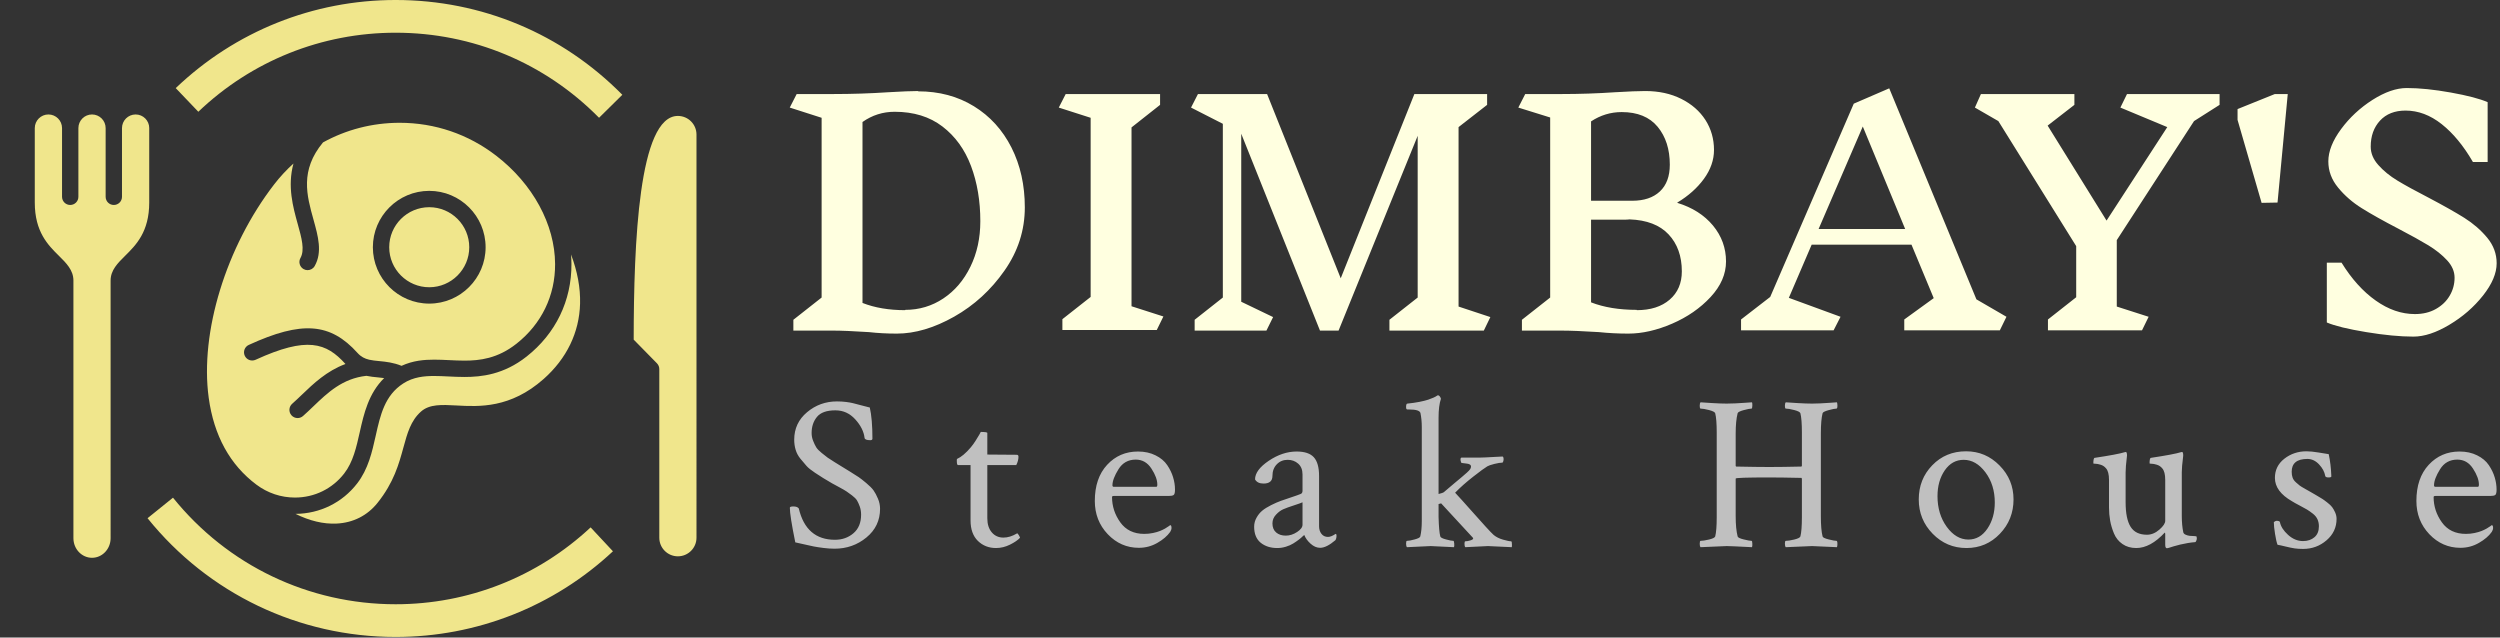 <svg xmlns="http://www.w3.org/2000/svg" version="1.1" xmlns:xlink="http://www.w3.org/1999/xlink" xmlns:svgjs="http://svgjs.dev/svgjs" width="1000" height="255" viewBox="0 0 1000 255"><rect x="0" y="0" width="1000" height="255" fill="#333333" stroke="none"/><g transform="matrix(1,0,0,1,-0.606,-0.109)"><svg viewBox="0 0 396 101" data-background-color="#800000" preserveAspectRatio="xMidYMid meet" height="255" width="1000" xmlns="http://www.w3.org/2000/svg" xmlns:xlink="http://www.w3.org/1999/xlink"><g id="tight-bounds" transform="matrix(1,0,0,1,0.24,0.043)"><svg viewBox="0 0 395.52 100.914" height="100.914" width="395.52"><g><svg viewBox="0 0 578.437 147.583" height="100.914" width="395.52"><g transform="matrix(1,0,0,1,182.917,20.397)"><svg viewBox="0 0 395.52 106.79" height="106.79" width="395.52"><g id="textblocktransform"><svg viewBox="0 0 395.52 106.79" height="106.79" width="395.52" id="textblock"><g><svg viewBox="0 0 395.52 57.597" height="57.597" width="395.52"><g transform="matrix(1,0,0,1,0,0)"><svg width="395.52" viewBox="2.3 -40.3 283.93 41.35" height="57.597" data-palette-color="#ffffe0"><path d="M23.65-39.75Q28.9-39.75 32.93-37.27 36.95-34.8 39.18-30.4 41.4-26 41.4-20.45L41.4-20.45Q41.4-14.75 38.02-9.93 34.65-5.1 29.65-2.27 24.65 0.55 20.1 0.55L20.1 0.55Q17.7 0.55 15.45 0.3L15.45 0.3Q11.55 0.05 9.55 0.05L9.55 0.05 2.9 0.05 2.9-1.75 7.6-5.45 7.6-35.35 2.3-37.05 3.45-39.3 9.5-39.3Q14.2-39.3 18.7-39.6L18.7-39.6Q22.1-39.8 23.65-39.8L23.65-39.8 23.65-39.75ZM21.5-3.4Q25-3.4 27.85-5.3 30.7-7.2 32.35-10.58 34-13.95 34-18.15L34-18.15Q34-23.2 32.45-27.33 30.9-31.45 27.7-33.9 24.5-36.35 19.75-36.35L19.75-36.35Q16.8-36.35 14.4-34.65L14.4-34.65 14.4-4.55Q17.45-3.35 21.5-3.35L21.5-3.35 21.5-3.4ZM64.45-2.3L63.35-0.05 47.65-0.05 47.65-1.85 52.35-5.55 52.35-35.35 47.05-37.05 48.2-39.3 63.9-39.3 63.9-37.5 59.15-33.75 59.15-4 64.45-2.3ZM118.84-2.2L117.75 0.05 102.05 0.05 102.05-1.75 106.75-5.45 106.75-32.35 93.59 0.05 90.5 0.05 77.4-32.7 77.4-4.75 82.7-2.2 81.59 0.05 69.65 0.05 69.65-1.75 74.34-5.45 74.34-34.35 69.05-37.05 70.2-39.3 81.7-39.3 93.95-8.65 106.2-39.3 118.3-39.3 118.3-37.5 113.55-33.8 113.55-3.95 118.84-2.2ZM149.94-21.2Q153.69-20.05 155.87-17.43 158.04-14.8 158.04-11.45L158.04-11.45Q158.04-8.3 155.47-5.53 152.89-2.75 149.07-1.1 145.24 0.55 141.79 0.55L141.79 0.55Q139.29 0.55 136.89 0.3L136.89 0.3Q132.89 0.05 130.69 0.05L130.69 0.05 124.09 0.05 124.09-1.75 128.79-5.45 128.79-35.4 123.49-37.05 124.64-39.3 130.64-39.3Q135.19-39.3 139.59-39.6L139.59-39.6Q142.99-39.8 144.59-39.8L144.59-39.8Q147.99-39.8 150.59-38.5 153.19-37.2 154.62-34.98 156.04-32.75 156.04-30L156.04-30Q156.04-27.5 154.37-25.2 152.69-22.9 149.94-21.25L149.94-21.25 149.94-21.2ZM148.69-27.55Q148.69-31.4 146.67-33.85 144.64-36.3 140.69-36.3L140.69-36.3Q137.94-36.3 135.59-34.75L135.59-34.75 135.59-21.55 142.44-21.55Q145.39-21.55 147.04-23.1 148.69-24.65 148.69-27.55L148.69-27.55ZM143.19-3.35Q146.64-3.35 148.67-5.1 150.69-6.85 150.69-9.8L150.69-9.8Q150.69-13.6 148.49-15.95 146.29-18.3 141.99-18.45L141.99-18.45Q141.64-18.4 141.04-18.4L141.04-18.4 135.59-18.4 135.59-4.65Q138.79-3.4 143.19-3.4L143.19-3.4 143.19-3.35ZM204.69-2.25L203.59 0 187.69 0 187.69-1.8 192.59-5.35 188.89-14.25 172.29-14.25 168.49-5.4 177.09-2.25 175.94 0 160.54 0 160.54-1.8 165.39-5.55 179.29-37.7 185.19-40.25 199.69-5.15 204.69-2.25ZM187.84-16.85L180.79-33.9 173.44-16.85 187.84-16.85ZM223.04-15L223.04-3.95 228.34-2.25 227.24 0 211.59 0 211.59-1.8 216.29-5.5 216.29-14 203.34-34.8 199.44-37.05 200.44-39.3 215.99-39.3 215.99-37.5 211.54-34.05 221.34-18.25 231.44-33.8 223.64-37.05 224.74-39.3 240.14-39.3 240.14-37.5 235.89-34.8 223.04-15ZM249.78-21.25L247.13-21.2 243.13-35 243.13-36.8 249.33-39.3 251.48-39.3 249.78-21.25ZM279.23-8.75Q279.23-10.3 277.98-11.65 276.73-13 274.88-14.13 273.03-15.25 269.88-16.9L269.88-16.9Q266.13-18.85 263.81-20.3 261.48-21.75 259.86-23.73 258.23-25.7 258.23-28.1L258.23-28.1Q258.23-30.6 260.36-33.48 262.48-36.35 265.58-38.33 268.68-40.3 271.28-40.3L271.28-40.3Q274.43-40.3 278.61-39.55 282.78-38.8 284.73-37.95L284.73-37.95 284.73-28 282.28-28Q279.93-32.05 277.08-34.3 274.23-36.55 271.08-36.55L271.08-36.55Q268.38-36.55 266.83-34.88 265.28-33.2 265.28-30.55L265.28-30.55Q265.28-28.9 266.56-27.48 267.83-26.05 269.73-24.9 271.63-23.75 274.83-22.1L274.83-22.1Q278.63-20.1 280.86-18.7 283.08-17.3 284.66-15.4 286.23-13.5 286.23-11.15L286.23-11.15Q286.23-8.65 283.96-5.78 281.68-2.9 278.38-0.93 275.08 1.05 272.38 1.05L272.38 1.05Q269.08 1.05 264.53 0.3 259.98-0.45 257.98-1.3L257.98-1.3 257.98-11.25 260.43-11.25Q262.93-7.2 266.11-4.95 269.28-2.7 272.63-2.7L272.63-2.7Q274.63-2.7 276.13-3.55 277.63-4.4 278.43-5.78 279.23-7.15 279.23-8.75L279.23-8.75Z" opacity="1" transform="matrix(1,0,0,1,0,0)" fill="#ffffe0" class="wordmark-text-0" data-fill-palette-color="primary" id="text-0"></path></svg></g></svg></g><g transform="matrix(1,0,0,1,0,71.195)"><svg viewBox="0 0 395.52 35.595" height="35.595" width="395.52"><g transform="matrix(1,0,0,1,0,0)"><svg width="395.52" viewBox="2 -33.89 382.51 34.43" height="35.595" data-palette-color="#c0c0c0"><path d="M2.98-23.93L2.98-23.93Q2.98-27.69 5.86-30.1 8.74-32.52 12.55-32.52L12.55-32.52Q13.62-32.52 14.58-32.4 15.53-32.28 16.14-32.13 16.75-31.98 17.9-31.67 19.04-31.35 19.92-31.15L19.92-31.15Q20.51-28.56 20.51-24.17L20.51-24.17Q20.51-23.83 20.02-23.83L20.02-23.83Q18.85-23.83 18.75-24.32L18.75-24.32Q18.51-26.46 16.67-28.49 14.84-30.52 12.21-30.52L12.21-30.52Q9.28-30.52 8.08-29.05 6.88-27.59 6.88-25.44L6.88-25.44Q6.88-24.51 7.23-23.66 7.57-22.8 7.91-22.24 8.25-21.68 9.16-20.95 10.06-20.21 10.47-19.92 10.89-19.63 12.13-18.85 13.38-18.07 13.72-17.87L13.72-17.87Q13.96-17.72 15.43-16.82 16.89-15.92 17.43-15.55 17.97-15.19 19.12-14.23 20.26-13.28 20.78-12.55 21.29-11.82 21.75-10.72 22.22-9.62 22.22-8.45L22.22-8.45Q22.22-4.54 19.17-2.03 16.11 0.49 12.01 0.49L12.01 0.49Q10.84 0.49 9.52 0.32 8.2 0.15 7.32-0.02 6.45-0.2 5.1-0.51 3.76-0.83 3.22-0.93L3.22-0.93Q2-6.93 2-8.69L2-8.69Q2-8.98 2.78-8.98L2.78-8.98Q3.66-8.98 4-8.54L4-8.54Q5.66-1.51 12.11-1.51L12.11-1.51Q14.55-1.51 16.26-2.98 17.97-4.44 17.97-7.13L17.97-7.13Q17.97-8.11 17.68-8.94 17.38-9.77 17.07-10.3 16.75-10.84 15.94-11.45 15.14-12.06 14.7-12.35 14.26-12.65 13.09-13.28 11.91-13.92 11.47-14.16L11.47-14.16Q10.06-14.99 9.5-15.33 8.94-15.67 7.64-16.53 6.35-17.38 5.76-18.04 5.18-18.7 4.39-19.65 3.61-20.61 3.3-21.68 2.98-22.75 2.98-23.93ZM42.5-5.86L42.5-18.26 39.67-18.26Q39.42-18.26 39.42-19.29L39.42-19.29Q39.42-19.58 39.47-19.63L39.47-19.63Q40.89-20.26 42.55-22.22L42.55-22.22Q43.08-22.85 43.6-23.66 44.11-24.46 44.45-25.05 44.79-25.63 44.79-25.68L44.79-25.68Q46.26-25.68 46.26-25.44L46.26-25.44 46.26-20.61Q47.53-20.61 50.12-20.58 52.7-20.56 52.85-20.56L52.85-20.56Q53.24-20.56 53.24-20.12L53.24-20.12Q53.24-19.24 52.75-18.26L52.75-18.26 46.26-18.26 46.26-6.3Q46.26-4.35 47.26-3.17 48.26-2 49.87-2L49.87-2Q51.34-2 52.9-2.93L52.9-2.93Q53.05-3.03 53.34-2.51 53.63-2 53.58-1.95L53.58-1.95Q52.85-1.17 51.34-0.42 49.82 0.34 48.21 0.34L48.21 0.34Q45.77 0.34 44.13-1.27 42.5-2.88 42.5-5.86L42.5-5.86ZM79.53-19.48L79.53-19.48Q76.99-19.48 75.65-17.31 74.3-15.14 74.3-13.72L74.3-13.72Q74.3-13.38 74.6-13.38L74.6-13.38 84.12-13.38Q84.36-13.38 84.36-13.87L84.36-13.87Q84.36-15.43 83.04-17.46 81.73-19.48 79.53-19.48ZM80.02-21.29L80.02-21.29Q82.26-21.29 83.97-20.43 85.68-19.58 86.58-18.24 87.49-16.89 87.9-15.5 88.32-14.11 88.32-12.74L88.32-12.74Q88.32-11.77 88.02-11.55 87.73-11.33 86.9-11.33L86.9-11.33 74.6-11.33Q74.21-11.33 74.21-11.08L74.21-11.08Q74.21-8.01 76.06-5.42 77.92-2.83 81.43-2.83L81.43-2.83Q82.46-2.83 83.39-3.03 84.31-3.22 84.97-3.49 85.63-3.76 86.1-4.03 86.56-4.3 86.9-4.54L86.9-4.54 87.24-4.79Q87.54-4.79 87.54-4.15L87.54-4.15Q87.54-3.76 87.24-3.27L87.24-3.27Q86.27-1.9 84.36-0.81 82.46 0.29 80.21 0.29L80.21 0.29Q76.16 0.29 73.25-2.76 70.35-5.81 70.35-10.21L70.35-10.21Q70.35-15.33 73.11-18.31 75.87-21.29 80.02-21.29ZM110.99-3.15Q111.82-2.44 113.14-2.44 114.46-2.44 115.68-3.25 116.9-4.05 116.9-4.88L116.9-4.88 116.9-9.91Q116.51-9.72 115-9.23 113.48-8.74 112.63-8.37 111.77-8.01 110.97-7.15 110.16-6.3 110.16-5.18L110.16-5.18Q110.16-3.86 110.99-3.15ZM115.58-21.29L115.58-21.29Q118.27-21.29 119.44-20 120.61-18.7 120.61-15.82L120.61-15.82 120.61-4.54Q120.61-3.52 121.15-2.83 121.69-2.15 122.61-2.15L122.61-2.15Q123.3-2.15 124.32-2.83L124.32-2.83Q124.52-2.83 124.52-2.44L124.52-2.44Q124.52-1.81 124.27-1.42L124.27-1.42Q122.27 0.29 120.85 0.29L120.85 0.29Q119.73 0.29 118.71-0.63 117.68-1.56 117.29-2.59L117.29-2.59Q117.24-2.59 116.92-2.27 116.61-1.95 116.07-1.54 115.53-1.12 114.82-0.68 114.12-0.24 113.16 0.05 112.21 0.34 111.24 0.34L111.24 0.34Q108.99 0.34 107.52-0.85 106.06-2.05 106.06-4.44L106.06-4.44Q106.06-5.52 106.6-6.47 107.13-7.42 107.87-8.03 108.6-8.64 109.87-9.28 111.14-9.91 112.04-10.23 112.94-10.55 114.41-11.04 115.87-11.52 116.46-11.77L116.46-11.77Q116.9-11.91 116.9-12.5L116.9-12.5 116.9-16.16Q116.9-17.72 115.92-18.58 114.95-19.43 113.58-19.43L113.58-19.43Q112.11-19.43 111.14-18.43 110.16-17.43 110.16-15.82L110.16-15.82Q110.16-14.11 108.16-14.11L108.16-14.11Q106.79-14.11 106.26-15.04L106.26-15.04Q106.26-17.14 109.33-19.21 112.41-21.29 115.58-21.29ZM158.32-17.97L158.32-17.97Q157.49-17.48 155.15-15.65 152.81-13.82 151.1-12.06L151.1-12.06Q152.51-10.55 154.56-8.23 156.62-5.91 157.93-4.47 159.25-3.03 159.74-2.59L159.74-2.59Q160.57-1.9 161.84-1.54 163.11-1.17 163.65-1.17L163.65-1.17Q163.84-1.17 163.84-0.39L163.84-0.39Q163.84 0.05 163.79 0.15L163.79 0.15Q158.91-0.1 158.47-0.1L158.47-0.1Q158.37-0.1 153.39 0.15L153.39 0.15Q153.2-0.05 153.2-0.61 153.2-1.17 153.39-1.17L153.39-1.17Q153.88-1.17 154.52-1.37 155.15-1.56 155.15-1.81L155.15-1.81Q155.15-1.9 155.1-1.95L155.1-1.95 147.97-9.67 147.39-9.52 147.39-6.59Q147.48-3.37 147.78-2.25L147.78-2.25Q147.88-1.9 149.05-1.59 150.22-1.27 150.71-1.27L150.71-1.27Q150.85-1.27 150.9-0.68 150.95-0.1 150.85 0.15L150.85 0.15Q145.97-0.1 145.63-0.1L145.63-0.1Q145.34-0.1 140.31 0.15L140.31 0.15Q140.11-0.05 140.11-0.66 140.11-1.27 140.31-1.27L140.31-1.27Q140.89-1.27 142.04-1.59 143.19-1.9 143.29-2.25L143.29-2.25Q143.63-3.66 143.63-5.66L143.63-5.66 143.63-26.81Q143.63-28.47 143.33-29.93L143.33-29.93Q143.09-30.71 140.84-30.71L140.84-30.71 140.4-30.71Q140.11-30.71 140.11-31.25L140.11-31.25Q140.11-32.03 140.4-32.03L140.4-32.03Q141.87-32.18 143.11-32.42 144.36-32.67 145.07-32.91 145.78-33.15 146.26-33.37 146.75-33.59 146.95-33.74L146.95-33.74 147.19-33.89 147.29-33.89Q147.48-33.89 147.68-33.62 147.88-33.35 147.92-33.11L147.92-33.11Q147.39-31.54 147.39-28.86L147.39-28.86 147.39-11.77Q148.41-12.01 148.61-12.21L148.61-12.21Q149.68-13.13 150.85-14.11 152.03-15.09 152.61-15.58 153.2-16.06 153.73-16.55 154.27-17.04 154.47-17.33 154.66-17.63 154.66-17.92L154.66-17.92Q154.66-18.51 153.59-18.6 152.51-18.7 152.46-18.8L152.46-18.8Q152.12-19.78 152.51-19.92L152.51-19.92 156.37-19.92Q157.1-19.92 157.91-19.97 158.71-20.02 159.81-20.07 160.91-20.12 161.74-20.17L161.74-20.17Q161.94-20.07 161.96-19.73 161.99-19.38 161.89-19.09 161.79-18.8 161.69-18.8L161.69-18.8Q161.06-18.8 159.89-18.51 158.71-18.21 158.32-17.97ZM228.82-6.59L228.82-6.59 228.82-15.19Q228.82-15.19 228.72-15.38L228.72-15.38Q224.13-15.48 221.5-15.48L221.5-15.48Q213.98-15.48 213.98-15.23L213.98-15.23 213.98-6.79Q213.98-3.96 214.42-2.25L214.42-2.25Q214.51-1.9 215.78-1.59 217.05-1.27 217.54-1.27L217.54-1.27Q217.69-1.27 217.71-0.68 217.74-0.1 217.64 0.15L217.64 0.15Q212.75-0.1 211.97-0.1L211.97-0.1Q211.73-0.1 206.11 0.15L206.11 0.15Q205.92-0.05 205.92-0.59L205.92-0.59Q205.92-1.27 206.11-1.27L206.11-1.27Q206.75-1.27 207.99-1.56 209.24-1.86 209.39-2.25L209.39-2.25Q209.73-3.56 209.73-6.59L209.73-6.59 209.73-25.54Q209.73-28.56 209.39-29.88L209.39-29.88Q209.24-30.27 207.99-30.59 206.75-30.91 206.11-30.91L206.11-30.91Q205.92-30.91 205.92-31.54L205.92-31.54Q205.92-32.13 206.11-32.32L206.11-32.32Q206.75-32.28 208.7-32.15 210.66-32.03 211.97-32.03L211.97-32.03Q212.95-32.03 213.88-32.08 214.81-32.13 215.88-32.2 216.95-32.28 217.64-32.32L217.64-32.32Q217.74-32.13 217.71-31.52 217.69-30.91 217.54-30.91L217.54-30.91Q217.05-30.91 215.78-30.57 214.51-30.22 214.42-29.88L214.42-29.88Q213.98-28.17 213.98-25.34L213.98-25.34 213.98-18.07 214.07-17.92Q218.86-17.82 221.5-17.82L221.5-17.82Q224.33-17.82 228.72-17.92L228.72-17.92Q228.82-18.02 228.82-18.12L228.82-18.12 228.82-25.54Q228.82-28.56 228.48-29.88L228.48-29.88Q228.33-30.27 227.09-30.59 225.84-30.91 225.21-30.91L225.21-30.91Q225.01-30.91 225.01-31.52 225.01-32.13 225.21-32.32L225.21-32.32Q225.79-32.28 227.79-32.15 229.8-32.03 231.11-32.03L231.11-32.03Q232.04-32.03 232.97-32.08 233.9-32.13 234.95-32.2 236-32.28 236.68-32.32L236.68-32.32Q236.78-32.03 236.78-31.59L236.78-31.59Q236.78-30.91 236.58-30.91L236.58-30.91Q236.09-30.91 234.83-30.57 233.56-30.22 233.46-29.88L233.46-29.88Q233.07-28.37 233.07-25.34L233.07-25.34 233.07-6.79Q233.07-3.76 233.46-2.25L233.46-2.25Q233.56-1.9 234.83-1.59 236.09-1.27 236.58-1.27L236.58-1.27Q236.78-1.27 236.78-0.54L236.78-0.54Q236.78-0.15 236.68 0.15L236.68 0.15Q231.8-0.1 231.11-0.1L231.11-0.1Q230.82-0.1 225.21 0.15L225.21 0.15Q225.01-0.05 225.01-0.66 225.01-1.27 225.21-1.27L225.21-1.27Q225.84-1.27 227.09-1.56 228.33-1.86 228.48-2.25L228.48-2.25Q228.82-3.56 228.82-6.59ZM265.07-19.43L265.07-19.43Q262.48-19.43 260.84-17.07 259.21-14.7 259.21-11.28L259.21-11.28Q259.21-7.28 261.28-4.42 263.36-1.56 266.14-1.56L266.14-1.56Q268.73-1.56 270.39-4 272.05-6.45 272.05-9.86L272.05-9.86Q272.05-13.82 269.95-16.63 267.85-19.43 265.07-19.43ZM265.61-21.34L265.61-21.34Q270-21.34 273.12-18.16 276.25-14.99 276.25-10.55L276.25-10.55Q276.25-6.05 273.2-2.86 270.15 0.34 265.7 0.34 261.26 0.34 258.13-2.86 255.01-6.05 255.01-10.55L255.01-10.55Q255.01-15.09 258.04-18.21 261.06-21.34 265.61-21.34ZM313.96-16.65L313.96-16.65 313.96-6.88Q313.96-4.79 314.3-3.17L314.3-3.17Q314.4-2.83 314.84-2.64 315.28-2.44 315.77-2.39 316.26-2.34 316.75-2.34L316.75-2.34 317.19-2.29Q317.33-2.25 317.33-1.76L317.33-1.76Q317.33-1.61 317.21-1.29 317.09-0.98 316.94-0.98L316.94-0.98Q316.21-0.93 315.31-0.78 314.4-0.63 313.62-0.44 312.84-0.24 312.16-0.05 311.47 0.15 311.08 0.29L311.08 0.29 310.64 0.39Q310.25 0.39 310.25-0.39L310.25-0.39 310.25-2.88 310.15-3.13Q306.93 0.34 303.76 0.34L303.76 0.34Q301.95 0.34 300.66-0.56 299.36-1.46 298.75-2.95 298.14-4.44 297.9-5.83 297.65-7.23 297.65-8.74L297.65-8.74 297.65-14.89Q297.65-16.8 296.97-17.53L296.97-17.53Q296.48-18.12 295.77-18.33 295.07-18.55 294.6-18.55 294.14-18.55 294.14-18.65L294.14-18.65Q294.14-19.82 294.43-19.87L294.43-19.87Q299.61-20.65 301.17-21.14L301.17-21.14Q301.22-21.14 301.32-21.17 301.41-21.19 301.41-21.19L301.41-21.19Q301.61-21.19 301.66-20.78 301.71-20.36 301.66-20.17L301.66-20.17Q301.37-17.82 301.37-16.55L301.37-16.55 301.37-9.96Q301.37-6.2 302.49-4.42 303.61-2.64 306.15-2.64L306.15-2.64Q307.62-2.64 308.93-3.78 310.25-4.93 310.25-5.76L310.25-5.76 310.25-14.89Q310.25-16.8 309.57-17.53L309.57-17.53Q309.08-18.12 308.37-18.33 307.66-18.55 307.2-18.55 306.74-18.55 306.74-18.65L306.74-18.65Q306.74-19.82 307.03-19.87L307.03-19.87Q312.21-20.65 313.77-21.14L313.77-21.14Q313.82-21.14 313.91-21.17 314.01-21.19 314.01-21.19L314.01-21.19Q314.21-21.19 314.26-20.78 314.3-20.36 314.26-20.17L314.26-20.17Q313.96-17.82 313.96-16.65ZM341.91-21.34L341.91-21.34Q342.98-21.34 344.62-21.07 346.26-20.8 346.89-20.7L346.89-20.7Q347.38-18.46 347.48-15.72L347.48-15.72Q347.48-15.48 346.84-15.48L346.84-15.48Q346.16-15.48 346.11-15.82L346.11-15.82Q345.87-17.19 344.72-18.41 343.57-19.63 342.11-19.63L342.11-19.63Q338.59-19.63 338.59-16.75L338.59-16.75Q338.59-16.02 338.79-15.45 338.98-14.89 339.54-14.38 340.1-13.87 340.4-13.65 340.69-13.43 341.69-12.87 342.69-12.3 342.94-12.16L342.94-12.16Q343.13-12.06 344.08-11.5 345.04-10.94 345.43-10.69 345.82-10.45 346.57-9.86 347.33-9.28 347.67-8.81 348.01-8.35 348.33-7.64 348.65-6.93 348.65-6.2L348.65-6.2Q348.65-3.32 346.4-1.39 344.16 0.54 341.13 0.54L341.13 0.54Q340.1 0.54 339.25 0.42 338.4 0.29 337.22 0 336.05-0.29 335.42-0.39L335.42-0.39Q335.12-1.17 334.86-2.83 334.59-4.49 334.59-5.47L334.59-5.47Q334.98-5.76 335.17-5.76L335.17-5.76Q335.9-5.76 335.95-5.47L335.95-5.47Q336.25-4 337.78-2.61 339.32-1.22 341.13-1.22L341.13-1.22Q342.69-1.22 343.69-2.08 344.69-2.93 344.69-4.54L344.69-4.54Q344.69-5.37 344.38-6.08 344.06-6.79 343.35-7.35 342.64-7.91 342.03-8.28 341.42-8.64 340.3-9.23 339.18-9.81 338.64-10.16L338.64-10.16Q334.83-12.35 334.83-15.38L334.83-15.38Q334.83-18.02 336.95-19.68 339.08-21.34 341.91-21.34ZM375.72-19.48L375.72-19.48Q373.18-19.48 371.84-17.31 370.49-15.14 370.49-13.72L370.49-13.72Q370.49-13.38 370.79-13.38L370.79-13.38 380.31-13.38Q380.55-13.38 380.55-13.87L380.55-13.87Q380.55-15.43 379.23-17.46 377.92-19.48 375.72-19.48ZM376.21-21.29L376.21-21.29Q378.45-21.29 380.16-20.43 381.87-19.58 382.77-18.24 383.68-16.89 384.09-15.5 384.51-14.11 384.51-12.74L384.51-12.74Q384.51-11.77 384.21-11.55 383.92-11.33 383.09-11.33L383.09-11.33 370.79-11.33Q370.4-11.33 370.4-11.08L370.4-11.08Q370.4-8.01 372.25-5.42 374.11-2.83 377.62-2.83L377.62-2.83Q378.65-2.83 379.58-3.03 380.5-3.22 381.16-3.49 381.82-3.76 382.29-4.03 382.75-4.3 383.09-4.54L383.09-4.54 383.43-4.79Q383.73-4.79 383.73-4.15L383.73-4.15Q383.73-3.76 383.43-3.27L383.43-3.27Q382.46-1.9 380.55-0.81 378.65 0.29 376.4 0.29L376.4 0.29Q372.35 0.29 369.44-2.76 366.54-5.81 366.54-10.21L366.54-10.21Q366.54-15.33 369.3-18.31 372.06-21.29 376.21-21.29Z" opacity="1" transform="matrix(1,0,0,1,0,0)" fill="#c0c0c0" class="slogan-text-1" data-fill-palette-color="secondary" id="text-1"></path></svg></g></svg></g></svg></g></svg></g><g><svg viewBox="0 0 169.32 147.583" height="147.583" width="169.32"><g><svg xmlns="http://www.w3.org/2000/svg" xmlns:xlink="http://www.w3.org/1999/xlink" version="1.1" x="8" y="0" viewBox="9.534 11.048 80.931 77.903" enable-background="new 0 0 100 100" xml:space="preserve" height="147.583" width="153.32" class="icon-icon-0" data-fill-palette-color="accent" id="icon-0"><path d="M26.774 21.824l2.762 2.893c6.531-6.233 15.102-9.667 24.133-9.668 9.424 0 18.259 3.694 24.879 10.403l2.848-2.809c-7.378-7.478-17.225-11.595-27.727-11.595C43.604 11.049 34.053 14.875 26.774 21.824zM53.669 84.951c-10.627 0-20.553-4.75-27.23-13.033l-3.113 2.51c7.44 9.23 18.5 14.523 30.344 14.523 9.904 0 19.343-3.721 26.577-10.477l-2.73-2.924C71.025 81.613 62.557 84.951 53.669 84.951zM23.534 26.714c0-0.919-0.747-1.667-1.666-1.667s-1.667 0.748-1.667 1.667v8.403c0 0.553-0.447 1-1 1s-1-0.447-1-1v-8.403c0-0.919-0.748-1.667-1.667-1.667-0.917 0-1.663 0.745-1.666 1.662 0 0.002 0.001 0.003 0.001 0.005s-0.001 0.003-0.001 0.005v8.398c0 0.553-0.447 1-1 1s-1-0.447-1-1v-8.408c-0.002-0.917-0.749-1.662-1.666-1.662-0.92 0-1.668 0.748-1.668 1.667v9.108c0 3.593 1.631 5.206 2.941 6.503 0.918 0.907 1.785 1.765 1.785 3.036v31.513c0 1.32 1.021 2.395 2.274 2.395s2.274-1.074 2.274-2.395V45.362c0-1.271 0.866-2.128 1.784-3.036 1.31-1.297 2.94-2.91 2.94-6.503V26.714zM38.809 33.604c-5.878 7.62-9.095 18.103-8.003 26.085 0.633 4.635 2.597 8.213 5.837 10.635 1.38 1.033 3.01 1.578 4.713 1.578 2.383 0 4.58-1.076 6.027-2.951 1.082-1.402 1.48-3.184 1.902-5.066 0.501-2.24 1.076-4.723 2.979-6.594-0.256-0.035-0.514-0.063-0.776-0.088-0.448-0.041-0.919-0.088-1.394-0.189-2.916 0.32-4.736 2.055-6.491 3.738-0.431 0.414-0.849 0.814-1.268 1.182-0.189 0.166-0.424 0.246-0.658 0.246-0.278 0-0.556-0.115-0.753-0.342-0.363-0.416-0.321-1.047 0.095-1.41 0.396-0.348 0.792-0.727 1.199-1.117 1.383-1.328 3.021-2.898 5.316-3.744-0.002-0.002-0.005-0.004-0.007-0.006-2.344-2.602-4.687-3.395-10.987-0.51-0.505 0.229-1.096 0.008-1.325-0.494s-0.01-1.096 0.493-1.324c6.488-2.971 9.972-2.713 13.306 0.99 0.427 0.473 0.883 0.693 1.41 0.816 0.007 0.002 0.014 0.004 0.021 0.006 0.369 0.084 0.772 0.125 1.229 0.168 0.819 0.076 1.738 0.18 2.719 0.578 1.395-0.648 2.778-0.756 3.986-0.756 0.601 0 1.213 0.029 1.836 0.059 0.613 0.029 1.237 0.061 1.873 0.061 1.851 0 4.055-0.246 6.365-2.072 3.064-2.418 4.74-5.881 4.719-9.751-0.026-4.832-2.715-9.778-7.191-13.231-3.422-2.641-7.509-4.035-11.819-4.035-3.349 0-6.554 0.843-9.377 2.402-2.84 3.426-1.988 6.482-1.164 9.438 0.568 2.041 1.106 3.969 0.152 5.671-0.183 0.328-0.522 0.512-0.873 0.512-0.165 0-0.333-0.041-0.487-0.128-0.482-0.27-0.654-0.879-0.384-1.36 0.55-0.982 0.14-2.454-0.335-4.157-0.569-2.044-1.284-4.61-0.521-7.395C40.32 31.82 39.527 32.672 38.809 33.604zM57.78 34.391c3.801 0 6.893 3.093 6.893 6.895s-3.092 6.895-6.893 6.895c-3.803 0-6.896-3.093-6.896-6.895S53.978 34.391 57.78 34.391zM88.19 25.227c-4.791 0-5.393 15.488-5.406 27.359l2.847 2.9c0.184 0.188 0.286 0.439 0.286 0.701v20.629c0 1.254 1.02 2.273 2.273 2.273 1.255 0 2.275-1.02 2.275-2.273V27.5C90.466 26.247 89.445 25.227 88.19 25.227zM57.78 46.18c2.698 0 4.893-2.195 4.893-4.895s-2.194-4.895-4.893-4.895c-2.7 0-4.896 2.195-4.896 4.895S55.08 46.18 57.78 46.18zM69.692 54.652c-2.807 2.217-5.538 2.502-7.604 2.502-0.668 0-1.325-0.031-1.97-0.063-0.59-0.029-1.17-0.057-1.739-0.057-1.172 0-2.537 0.107-3.784 0.916-2.261 1.465-2.794 3.848-3.358 6.369-0.45 2.016-0.916 4.098-2.27 5.852-1.815 2.354-4.563 3.707-7.543 3.727 1.702 0.846 3.419 1.268 5.035 1.186 2.024-0.102 3.754-0.979 4.999-2.537 1.992-2.49 2.611-4.754 3.157-6.75 0.484-1.768 0.901-3.295 2.154-4.41 1.043-0.928 2.561-0.842 4.317-0.748 2.793 0.154 6.613 0.365 10.685-3.238 2.819-2.496 4.36-5.68 4.455-9.209 0.052-1.938-0.327-3.964-1.108-6.022 0.031 0.384 0.052 0.768 0.054 1.151C75.197 47.819 73.251 51.844 69.692 54.652z" fill="#f0e68c" data-fill-palette-color="accent"></path></svg></g></svg></g></svg></g><defs></defs></svg><rect width="395.52" height="100.914" fill="none" stroke="none" visibility="hidden"></rect></g></svg></g></svg>